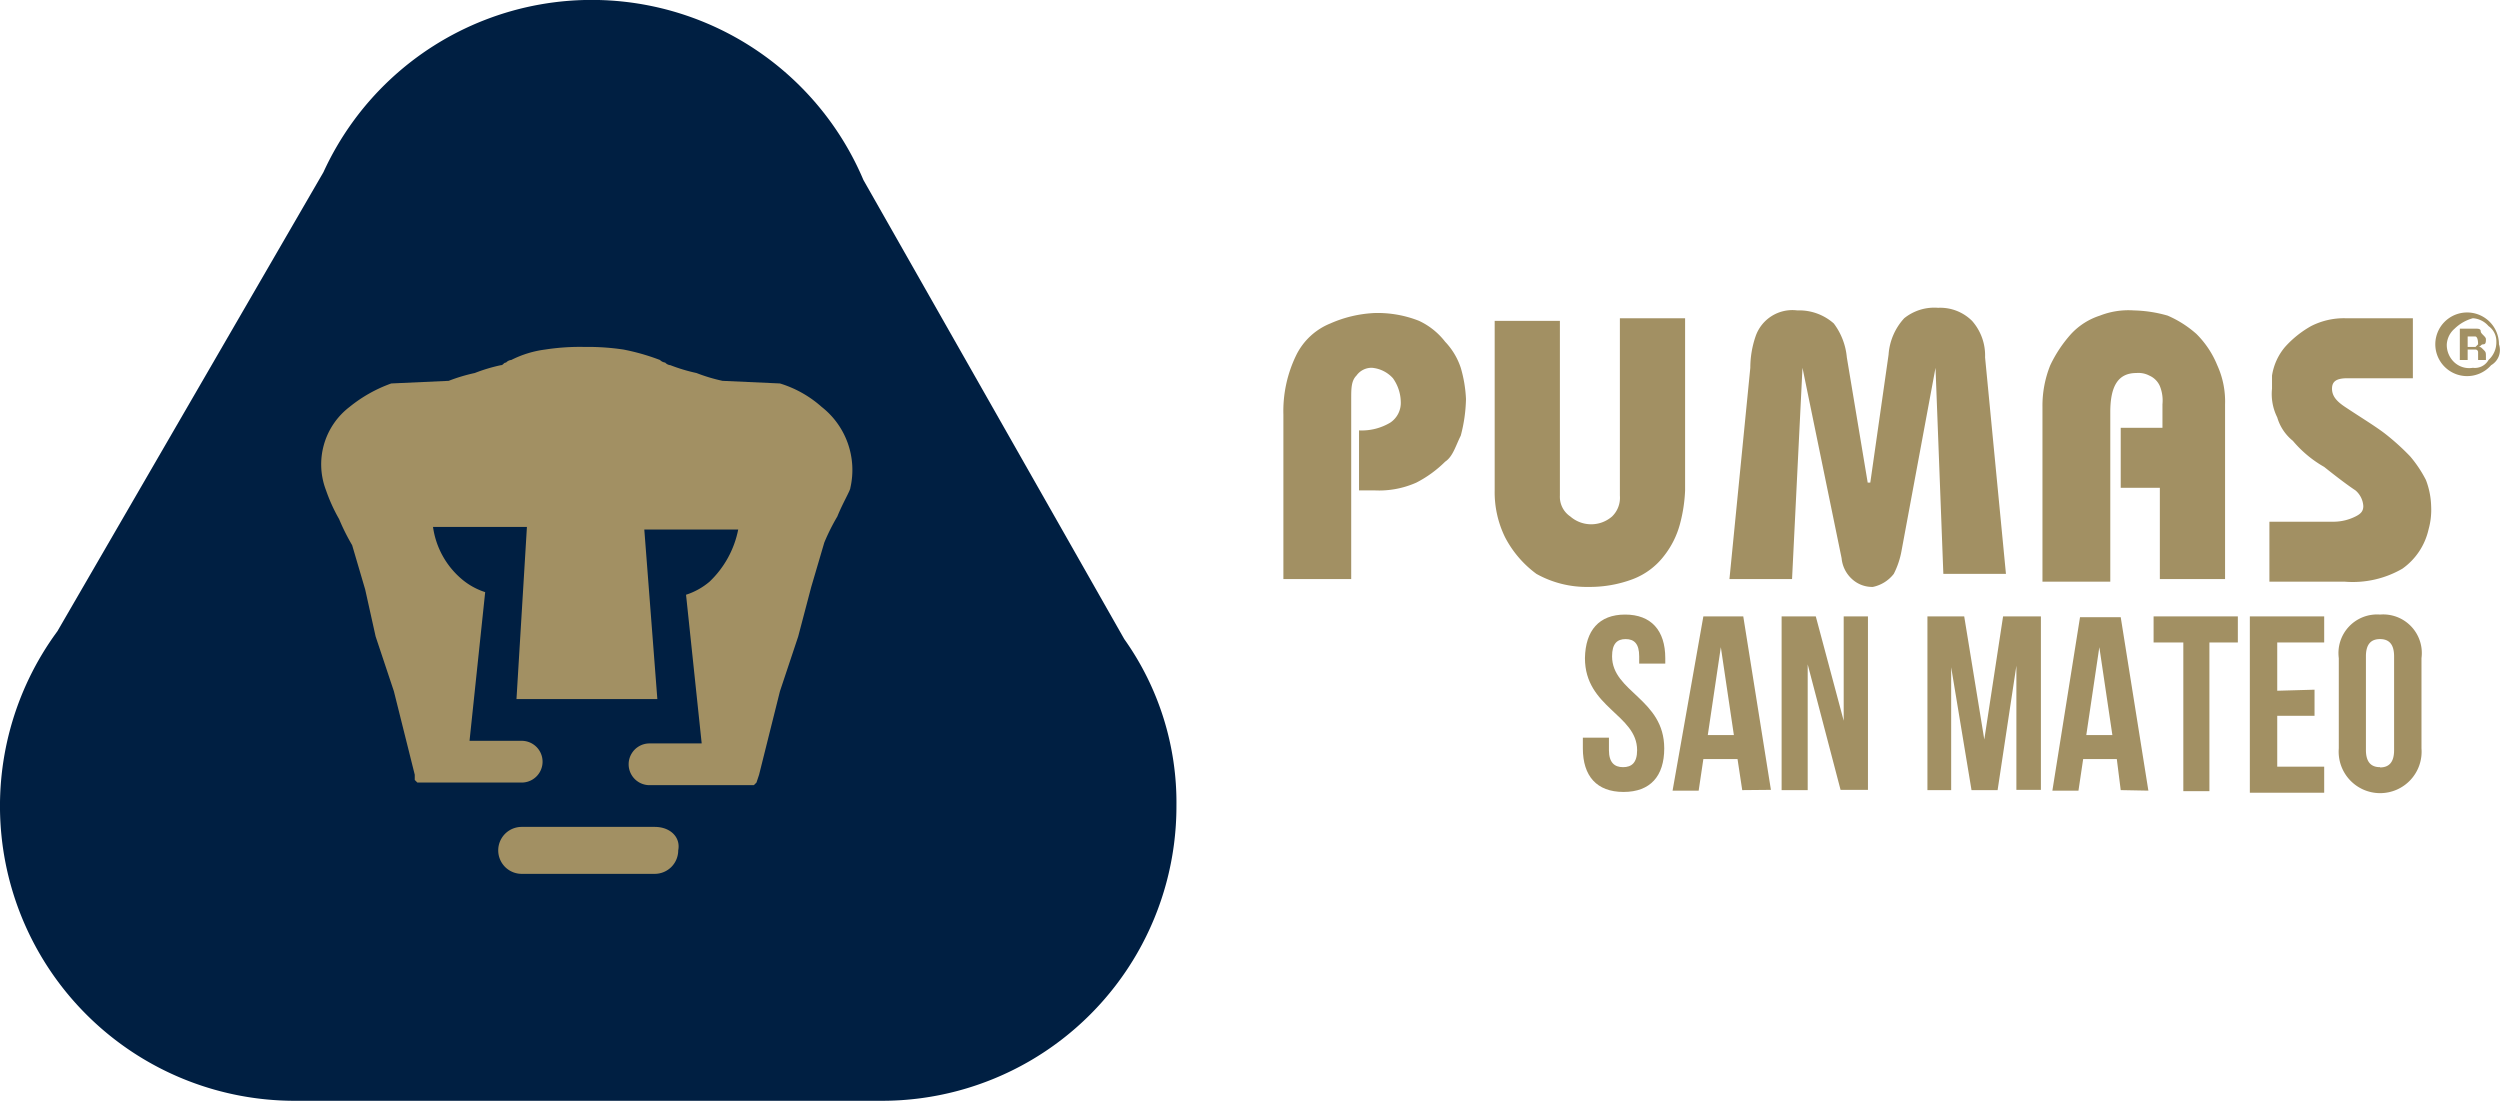 <svg id="Layer_1" data-name="Layer 1" xmlns="http://www.w3.org/2000/svg" viewBox="0 0 95.84 42.2"><defs><style>.cls-1{fill:#001f42;}.cls-2{fill:#a29063;}</style></defs><title>logo</title><path class="cls-1" d="M44.8,53.4l-10-17.6a11.31,11.31,0,0,0-20.7-.3L3.9,53.1a11.3,11.3,0,0,0,9.1,18H35.5A11.29,11.29,0,0,0,46.8,59.8a10.82,10.82,0,0,0-2-6.4Z" transform="translate(-1.7 -28.9)"/><path class="cls-2" d="M26.8,60.6H21.7a.9.9,0,0,0,0,1.8h5.1a.9.9,0,0,0,.9-.9c.1-.5-.3-.9-.9-.9Zm6.4-16.1a4.28,4.28,0,0,0-1.6-.9l-2.2-.1a6.47,6.47,0,0,1-1-.3,6.59,6.59,0,0,1-1-.3.31.31,0,0,1-.2-.1.35.35,0,0,1-.2-.1,8.4,8.4,0,0,0-1.4-.4,9.23,9.23,0,0,0-1.5-.1,8.64,8.64,0,0,0-1.5.1,4,4,0,0,0-1.3.4.31.31,0,0,0-.2.1c-.1,0-.1.1-.2.1a6.47,6.47,0,0,0-1,.3,6.59,6.59,0,0,0-1,.3l-2.2.1a5.44,5.44,0,0,0-1.6.9,2.77,2.77,0,0,0-.9,3.2,6.42,6.42,0,0,0,.5,1.1,8.12,8.12,0,0,0,.5,1l.5,1.7.2.9.2.9.7,2.1.4,1.6.4,1.6v.2l.1.1h4a.8.8,0,1,0,0-1.6h-2l.6-5.7a2.64,2.64,0,0,1-.9-.5,3.2,3.2,0,0,1-1.1-2h3.6l-.4,6.6h5.4l-.5-6.5H30a3.76,3.76,0,0,1-1.1,2,2.64,2.64,0,0,1-.9.5l.6,5.7h-2a.8.8,0,0,0,0,1.6h4l.1-.1.1-.3.8-3.2.7-2.1.5-1.9.5-1.7a7.91,7.91,0,0,1,.5-1c.2-.5.5-1,.5-1.1a3.07,3.07,0,0,0-1.1-3.1Z" transform="translate(-1.7 -28.9)"/><path class="cls-2" d="M53.4,51.1H50.9V44.8a4.9,4.9,0,0,1,.5-2.3,2.5,2.5,0,0,1,1.3-1.2,4.71,4.71,0,0,1,1.7-.4,4.31,4.31,0,0,1,1.7.3,2.72,2.72,0,0,1,1,.8,2.66,2.66,0,0,1,.6,1,5,5,0,0,1,.2,1.2,5.9,5.9,0,0,1-.2,1.4c-.2.4-.3.8-.6,1a4.44,4.44,0,0,1-1.1.8,3.51,3.51,0,0,1-1.6.3h-.6V45.4a2.13,2.13,0,0,0,1.2-.3.91.91,0,0,0,.4-.8,1.61,1.61,0,0,0-.3-.9,1.23,1.23,0,0,0-.8-.4.71.71,0,0,0-.6.3c-.2.2-.2.5-.2.9v6.9Z" transform="translate(-1.7 -28.9)"/><path class="cls-2" d="M61.5,41.1v6.8a.91.91,0,0,0,.4.8,1.22,1.22,0,0,0,1.6,0,1,1,0,0,0,.3-.8V41.1h2.5v6.6a5.85,5.85,0,0,1-.2,1.3,3.38,3.38,0,0,1-.6,1.2,2.73,2.73,0,0,1-1.2.9,4.67,4.67,0,0,1-1.7.3,3.94,3.94,0,0,1-2-.5,4.07,4.07,0,0,1-1.2-1.4,3.92,3.92,0,0,1-.4-1.8V41.2h2.5Z" transform="translate(-1.7 -28.9)"/><path class="cls-2" d="M70.4,51.1H68l.8-8.1a3.73,3.73,0,0,1,.2-1.2,1.49,1.49,0,0,1,1.6-1,2,2,0,0,1,1.4.5,2.54,2.54,0,0,1,.5,1.3l.8,4.8h.1l.7-4.9a2.29,2.29,0,0,1,.6-1.4,1.84,1.84,0,0,1,1.3-.4,1.73,1.73,0,0,1,1.3.5,2,2,0,0,1,.5,1.4l.8,8.3H76.2L75.9,43l-1.3,7a3.18,3.18,0,0,1-.3.9,1.37,1.37,0,0,1-.8.5,1.14,1.14,0,0,1-.8-.3,1.23,1.23,0,0,1-.4-.8L70.8,43Z" transform="translate(-1.7 -28.9)"/><path class="cls-2" d="M87,44.4v6.7H84.5V47.6H83V45.3h1.6v-.9a1.48,1.48,0,0,0-.1-.7.78.78,0,0,0-.4-.4.9.9,0,0,0-.5-.1c-.7,0-1,.5-1,1.5v6.5H80V44.5a4.15,4.15,0,0,1,.3-1.6,5,5,0,0,1,.8-1.2,2.59,2.59,0,0,1,1.1-.7,3,3,0,0,1,1.3-.2,5.07,5.07,0,0,1,1.3.2,4.13,4.13,0,0,1,1.1.7,3.6,3.6,0,0,1,.8,1.2A3.34,3.34,0,0,1,87,44.4Z" transform="translate(-1.7 -28.9)"/><path class="cls-2" d="M94.2,41.1v2.3H91.7c-.4,0-.6.1-.6.4s.2.5.5.7c.6.4,1.1.7,1.5,1a9,9,0,0,1,1,.9,4.7,4.7,0,0,1,.6.9,3,3,0,0,1,.2,1,2.77,2.77,0,0,1-.1.9,2.52,2.52,0,0,1-1,1.5,3.79,3.79,0,0,1-2.2.5H88.7V48.9h2.5a1.88,1.88,0,0,0,.8-.2c.2-.1.3-.2.3-.4a.86.86,0,0,0-.3-.6q-.45-.3-1.2-.9a4.43,4.43,0,0,1-1.2-1,1.8,1.8,0,0,1-.6-.9,2,2,0,0,1-.2-1.1v-.5a2.22,2.22,0,0,1,.5-1.1,3.92,3.92,0,0,1,1-.8,2.77,2.77,0,0,1,1.3-.3Z" transform="translate(-1.7 -28.9)"/><path class="cls-2" d="M97.2,42.9a1.22,1.22,0,1,1,.3-.8A.67.67,0,0,1,97.2,42.9Zm-1.4-1.4a.86.86,0,0,0-.3.6.91.91,0,0,0,.3.7.84.84,0,0,0,.7.2.6.6,0,0,0,.6-.3.91.91,0,0,0,.3-.7.71.71,0,0,0-.3-.6.86.86,0,0,0-.6-.3A1.61,1.61,0,0,0,95.8,41.5Zm.2,1.2V41.5h.6c.1,0,.2,0,.2.1s.2.2.2.3,0,.2-.1.2-.1.1-.2.1c.1,0,.1,0,.2.1s.1.1.1.3v.1h-.3v-.3a.1.1,0,0,0-.1-.1h-.3v.4Zm.6-.9h-.3v.4h.3l.1-.1C96.7,41.8,96.6,41.8,96.6,41.8Z" transform="translate(-1.7 -28.9)"/><path class="cls-2" d="M64,52.46c1,0,1.54.61,1.54,1.67v.21h-1v-.28c0-.48-.19-.66-.52-.66s-.52.18-.52.66c0,1.37,2,1.63,2,3.53,0,1.06-.53,1.67-1.56,1.67s-1.56-.61-1.56-1.67v-.41h1v.48c0,.47.21.65.54.65s.54-.17.54-.65c0-1.37-2-1.63-2-3.53C62.48,53.07,63,52.46,64,52.46Z" transform="translate(-1.7 -28.9)"/><path class="cls-2" d="M68.49,59.19,68.31,58H67l-.18,1.21h-1L67,52.53h1.53l1.06,6.65Zm-.32-2.11-.5-3.37-.5,3.37Z" transform="translate(-1.7 -28.9)"/><path class="cls-2" d="M71,59.19H70V52.53h1.31l1.07,4v-4h.93v6.65H72.26L71,54.37Z" transform="translate(-1.7 -28.9)"/><path class="cls-2" d="M78.49,52.53h1.45v6.65H79V54.42l-.72,4.77h-1l-.78-4.71v4.71h-.91V52.53H77l.77,4.72Z" transform="translate(-1.7 -28.9)"/><path class="cls-2" d="M83,59.19,82.85,58H81.56l-.18,1.21h-1l1.06-6.65H83l1.06,6.65Zm-.32-2.11-.5-3.37-.5,3.37Z" transform="translate(-1.7 -28.9)"/><path class="cls-2" d="M87.49,52.53v1H86.4v5.7h-1v-5.7H84.26v-1Z" transform="translate(-1.7 -28.9)"/><path class="cls-2" d="M90.43,55.34v1H89v1.95H90.8v1H87.95V52.53H90.8v1H89v1.85Z" transform="translate(-1.7 -28.9)"/><path class="cls-2" d="M92.94,52.46a1.48,1.48,0,0,1,1.59,1.67v3.46a1.59,1.59,0,1,1-3.17,0V54.13A1.48,1.48,0,0,1,92.94,52.46Zm0,5.86c.33,0,.54-.18.54-.66V54.06c0-.48-.21-.66-.54-.66s-.54.18-.54.66v3.59C92.4,58.13,92.61,58.31,92.94,58.31Z" transform="translate(-1.7 -28.9)"/></svg>
